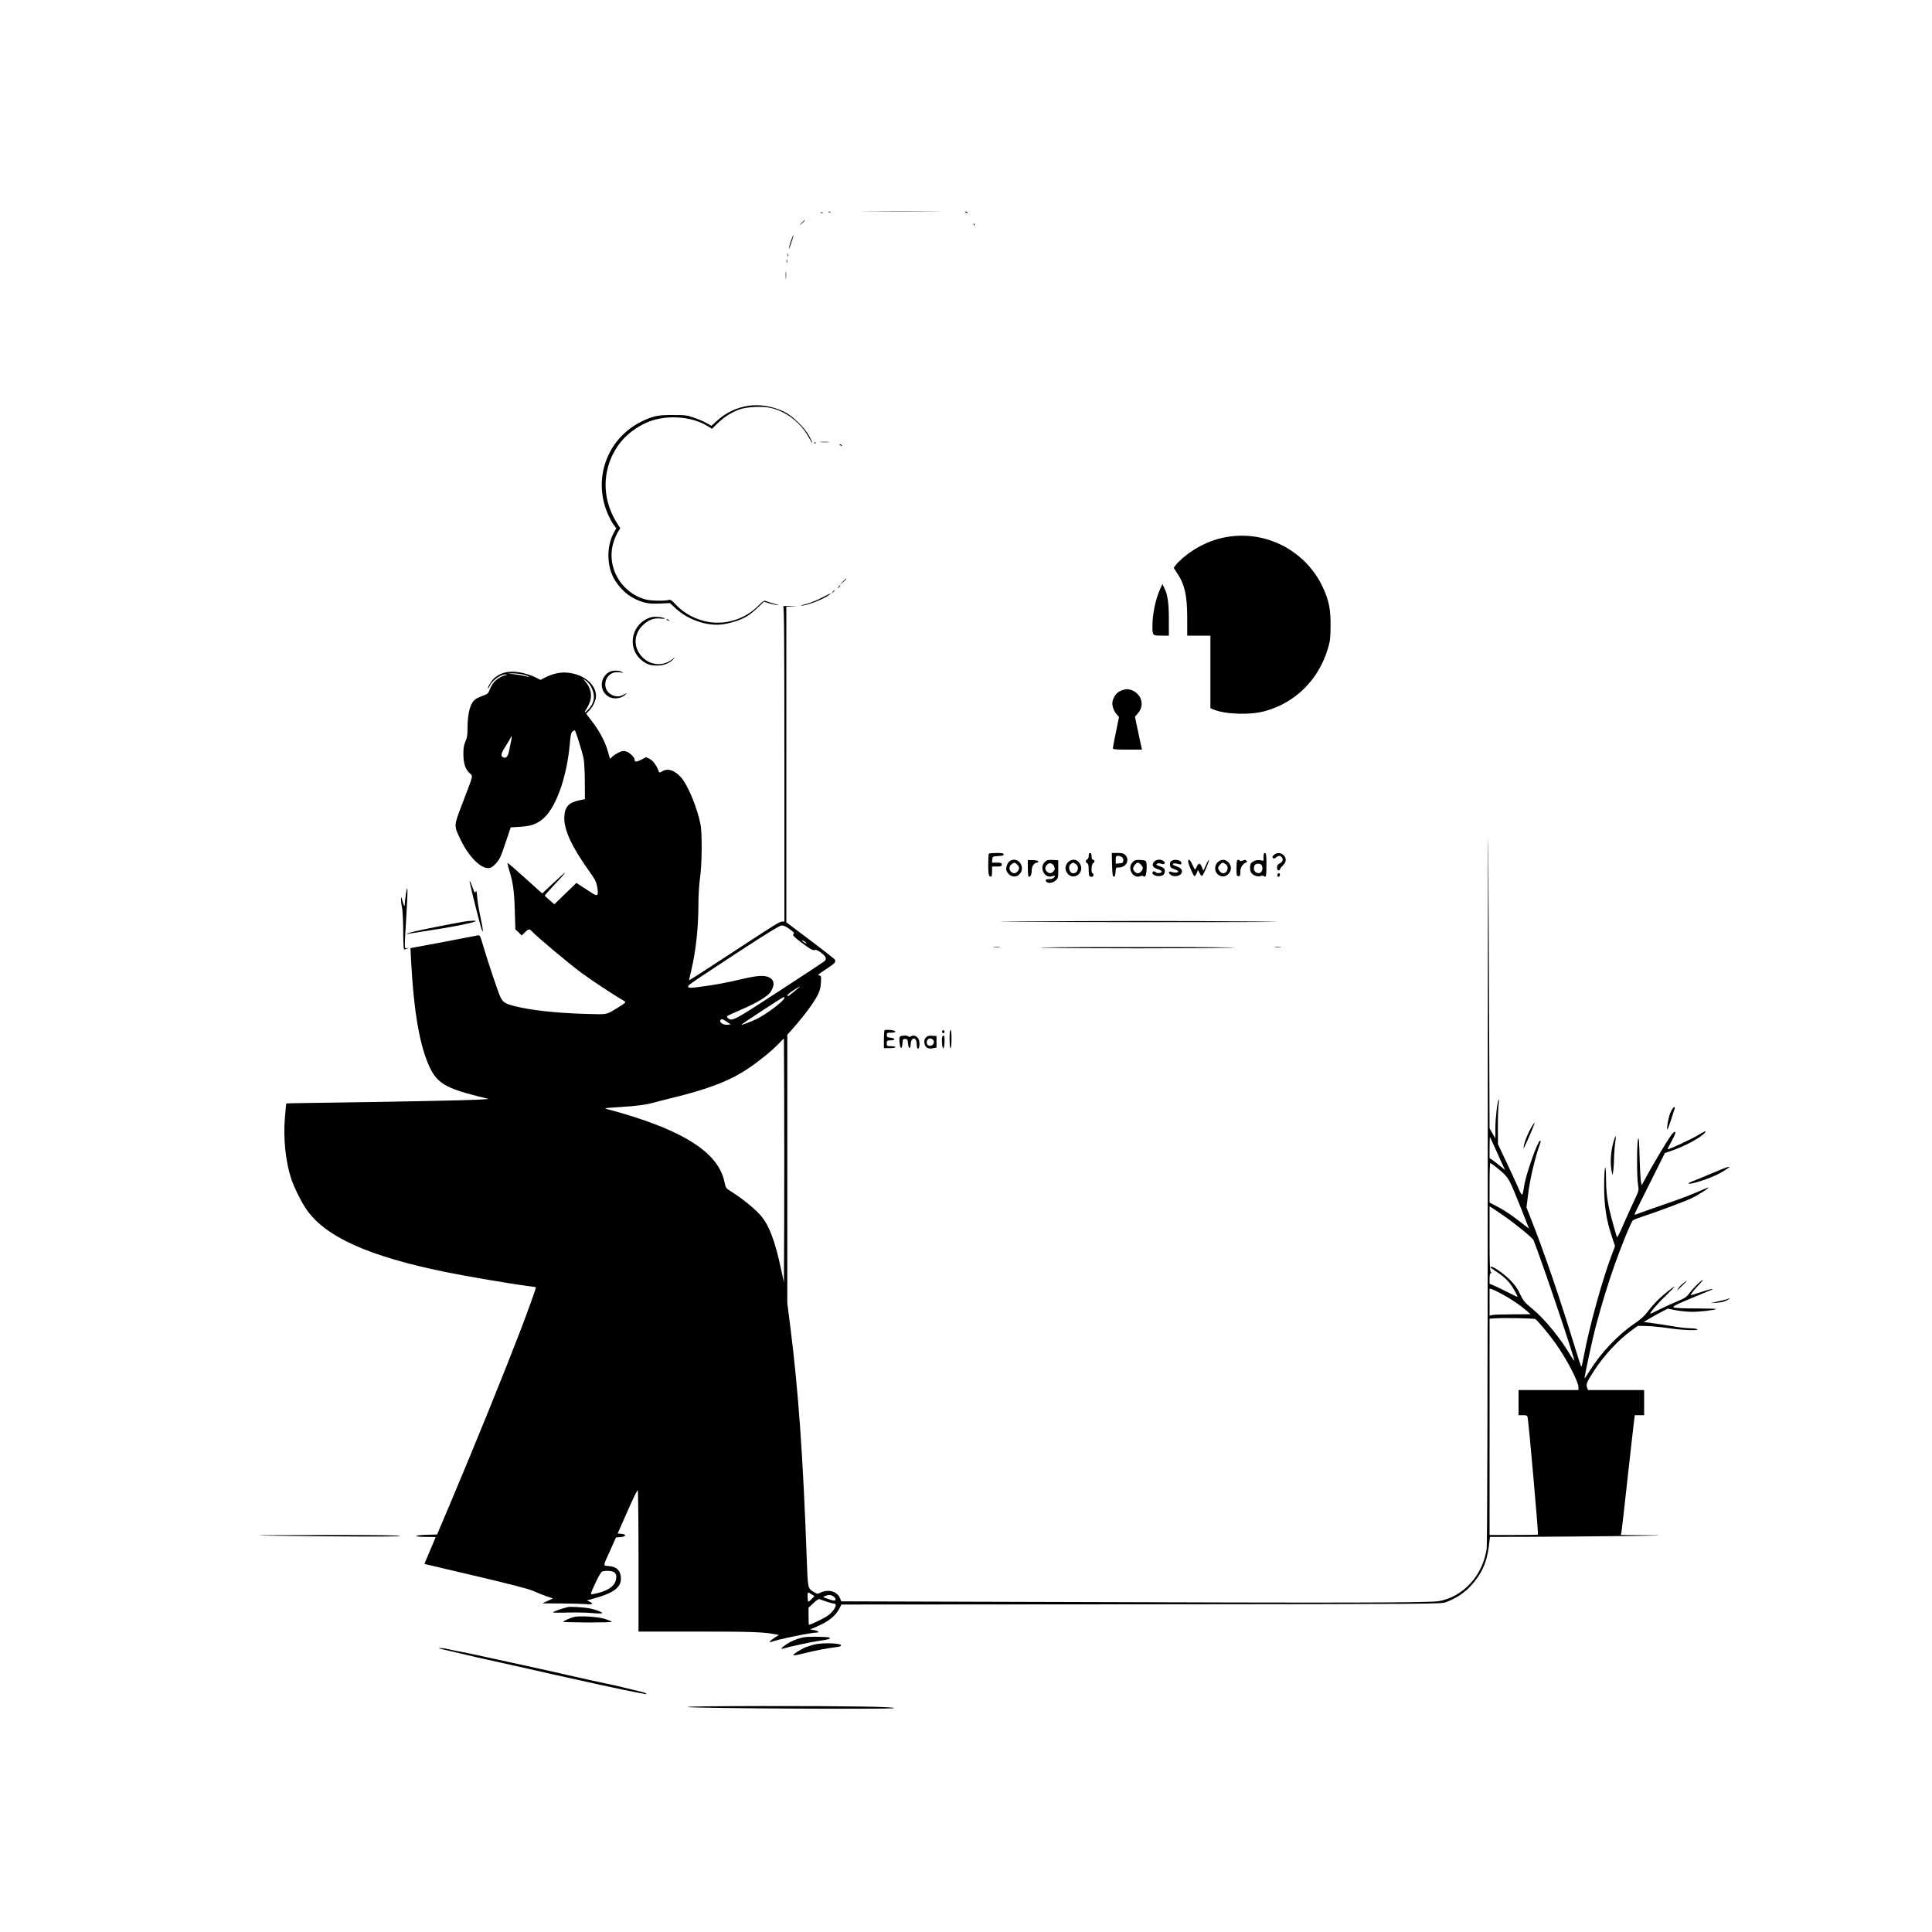 <?xml version="1.0" standalone="no"?>
<!DOCTYPE svg PUBLIC "-//W3C//DTD SVG 20010904//EN"
 "http://www.w3.org/TR/2001/REC-SVG-20010904/DTD/svg10.dtd">
<svg version="1.0" xmlns="http://www.w3.org/2000/svg"
 width="2000pt" height="2000pt" viewBox="0 0 2000 2000"
 preserveAspectRatio="xMidYMid meet">

<g transform="translate(0,2000) scale(0.1,-0.1)"
fill="#000000" stroke="none">
<path d="M8998 17813 c184 -2 481 -2 660 0 180 1 30 2 -333 2 -363 0 -510 -1
-327 -2z"/>
<path d="M8578 17803 c7 -3 16 -2 19 1 4 3 -2 6 -13 5 -11 0 -14 -3 -6 -6z"/>
<path d="M9990 17806 c0 -2 7 -7 16 -10 8 -3 12 -2 9 4 -6 10 -25 14 -25 6z"/>
<path d="M8498 17793 c7 -3 16 -2 19 1 4 3 -2 6 -13 5 -11 0 -14 -3 -6 -6z"/>
<path d="M8299 17693 l-24 -28 28 24 c15 14 27 26 27 28 0 8 -8 1 -31 -24z"/>
<path d="M10081 17674 c0 -11 3 -14 6 -6 3 7 2 16 -1 19 -3 4 -6 -2 -5 -13z"/>
<path d="M8192 17518 c-11 -29 -22 -69 -26 -88 -3 -19 7 3 23 50 32 94 34 122
3 38z"/>
<path d="M8152 17360 c0 -14 2 -19 5 -12 2 6 2 18 0 25 -3 6 -5 1 -5 -13z"/>
<path d="M8142 17295 c0 -16 2 -22 5 -12 2 9 2 23 0 30 -3 6 -5 -1 -5 -18z"/>
<path d="M8133 17150 c0 -36 2 -50 4 -32 2 17 2 47 0 65 -2 17 -4 3 -4 -33z"/>
<path d="M7752 15800 c-122 -17 -237 -71 -329 -155 l-58 -53 -50 28 c-27 16
-86 41 -130 56 -73 26 -93 28 -220 28 -156 1 -208 -11 -328 -70 -360 -179
-508 -607 -336 -974 16 -35 41 -79 54 -96 l25 -32 -24 -44 c-82 -147 -76 -360
12 -498 75 -117 171 -189 296 -225 46 -13 84 -16 165 -13 l106 5 64 -59 c123
-112 311 -178 465 -163 82 8 199 44 265 83 25 14 76 55 113 90 l67 64 48 -16
c26 -8 66 -17 88 -20 27 -4 19 0 -25 13 -36 10 -76 22 -89 28 -21 9 -31 3 -85
-51 -130 -130 -321 -193 -502 -166 -133 20 -264 89 -351 184 -41 44 -52 51
-73 45 -43 -12 -183 -9 -235 5 -259 69 -412 340 -334 592 11 37 32 85 46 107
l24 39 -24 37 c-152 230 -170 504 -47 740 71 136 184 242 334 312 189 89 468
75 638 -30 l49 -30 57 57 c67 65 148 116 230 145 81 27 237 34 326 13 156 -37
304 -151 384 -296 49 -88 56 -85 10 4 -46 87 -173 212 -261 254 -117 56 -245
78 -365 62z"/>
<path d="M8498 15423 c23 -2 59 -2 80 0 20 2 1 4 -43 4 -44 0 -61 -2 -37 -4z"/>
<path d="M8428 15413 c7 -3 16 -2 19 1 4 3 -2 6 -13 5 -11 0 -14 -3 -6 -6z"/>
<path d="M8690 15396 c0 -2 7 -7 16 -10 8 -3 12 -2 9 4 -6 10 -25 14 -25 6z"/>
<path d="M12757 14449 c-187 -20 -360 -96 -515 -227 -29 -25 -62 -58 -72 -73
l-20 -27 35 -54 c80 -120 105 -233 105 -470 l0 -178 120 0 120 0 0 -376 0
-375 33 -14 c123 -51 386 -59 537 -15 314 89 550 325 646 645 24 80 27 107 28
240 1 169 -17 258 -78 391 -167 361 -545 576 -939 533z"/>
<path d="M8724 13978 l-29 -33 33 29 c30 28 37 36 29 36 -2 0 -16 -15 -33 -32z"/>
<path d="M12011 13906 c-50 -113 -81 -262 -81 -384 0 -102 1 -102 91 -102 l79
0 0 168 c0 175 -13 259 -49 329 l-18 37 -22 -48z"/>
<path d="M8679 13923 c-13 -16 -12 -17 4 -4 16 13 21 21 13 21 -2 0 -10 -8
-17 -17z"/>
<path d="M8619 13873 c-13 -16 -12 -17 4 -4 16 13 21 21 13 21 -2 0 -10 -8
-17 -17z"/>
<path d="M8500 13809 c-52 -27 -124 -55 -160 -63 -36 -8 -56 -14 -45 -15 55
-2 233 67 290 112 30 24 20 20 -85 -34z"/>
<path d="M8108 13723 c9 -4 12 -340 12 -1634 l0 -1629 -23 0 c-26 0 -71 -28
-591 -369 -203 -133 -370 -240 -372 -239 -1 2 8 46 21 98 48 203 75 444 75
691 0 91 7 201 16 265 21 138 24 472 5 563 -33 168 -129 400 -197 479 -68 79
-143 104 -201 66 -18 -11 -28 -13 -31 -6 -19 58 -61 118 -95 135 l-38 19 -50
-26 c-51 -26 -69 -26 -69 -1 0 24 -49 73 -85 85 -29 9 -41 8 -77 -8 -24 -11
-54 -31 -68 -44 l-25 -24 -23 80 c-29 100 -84 205 -164 309 l-60 79 36 37 c35
36 66 104 66 145 0 124 -130 229 -301 243 -72 6 -149 -11 -229 -52 l-45 -23
-56 28 c-31 16 -93 36 -139 46 -121 24 -208 8 -279 -52 -31 -25 -77 -101 -68
-110 2 -3 10 9 17 26 24 59 133 132 173 117 7 -3 4 -6 -6 -6 -28 -1 -89 -36
-120 -69 -15 -16 -36 -51 -46 -77 -17 -45 -23 -50 -69 -66 -27 -9 -62 -25 -76
-35 -56 -36 -86 -140 -86 -300 0 -72 -5 -102 -22 -140 -16 -36 -21 -68 -21
-124 0 -100 17 -156 60 -199 41 -41 50 -3 -69 -315 -91 -239 -90 -230 -27
-364 90 -193 224 -326 310 -307 30 7 78 55 106 108 9 17 38 95 63 172 l47 140
99 6 c105 7 159 24 223 73 140 105 259 431 290 791 8 85 13 112 27 122 10 7
21 13 24 13 8 0 78 -224 92 -295 6 -33 12 -141 12 -239 l1 -179 -55 -11 c-111
-23 -153 -67 -158 -168 -8 -132 73 -309 260 -570 60 -84 71 -107 81 -163 15
-91 4 -100 -65 -53 -29 19 -75 49 -102 66 l-49 32 -114 -110 -114 -111 -49 42
c-28 23 -50 45 -50 49 0 3 48 57 106 119 59 61 105 114 103 116 -3 2 -56 -45
-120 -105 l-116 -109 -178 160 c-97 88 -179 158 -181 156 -2 -2 5 -33 15 -68
42 -134 53 -213 60 -417 l6 -202 33 -32 32 -32 33 32 c39 38 48 39 73 11 47
-52 383 -334 512 -429 113 -83 300 -207 452 -298 11 -7 -3 -19 -58 -53 -144
-88 -112 -81 -347 -75 -308 9 -572 38 -739 81 -101 26 -121 40 -150 103 -25
55 -143 410 -186 560 -19 66 -24 73 -43 69 -12 -3 -174 -34 -360 -69 l-338
-63 6 -120 c29 -551 92 -905 198 -1123 74 -152 166 -207 480 -287 l127 -32
-112 -7 c-126 -7 -897 -22 -1552 -31 -236 -3 -431 -6 -432 -8 -2 -1 -8 -69
-15 -150 -18 -211 8 -457 67 -634 26 -79 100 -230 149 -302 193 -291 647 -497
1458 -661 202 -41 666 -120 827 -141 52 -6 96 -13 98 -14 4 -3 -87 -257 -161
-450 -179 -465 -458 -1152 -714 -1760 l-148 -350 -108 -3 c-137 -3 -143 -22
-7 -22 55 0 100 -1 100 -3 0 -2 -27 -65 -59 -140 -33 -75 -58 -137 -57 -137 1
0 241 -56 532 -125 364 -86 550 -134 595 -155 37 -17 98 -41 135 -54 l68 -23
-54 -25 -55 -26 196 -1 c108 -1 224 -4 258 -7 66 -7 80 4 34 26 l-28 13 35 9
c246 65 326 124 317 231 -6 71 -46 109 -122 115 -65 5 -67 -10 14 167 l58 130
47 3 c58 4 65 29 8 34 l-38 3 100 227 c55 125 103 225 108 222 4 -3 8 -333 8
-735 l0 -729 607 0 c564 0 688 -4 812 -29 l34 -6 -47 -30 c-43 -27 -64 -54
-32 -42 69 27 412 97 474 97 30 0 8 19 -29 25 l-42 7 69 30 c130 57 195 111
238 195 l16 33 3103 2 c3097 3 3102 3 3157 23 101 38 184 92 251 163 114 122
172 248 192 419 l11 93 435 1 c240 1 670 5 956 8 388 5 449 8 243 9 l-278 2 5
28 c3 15 30 252 60 527 31 275 60 542 67 593 l11 92 48 0 49 0 0 130 0 130
-290 0 -290 0 -11 27 c-13 34 -3 56 74 175 100 155 253 320 387 416 l65 47 90
-2 c50 -1 152 -11 228 -22 145 -22 324 -28 297 -11 -8 5 -43 10 -77 10 -33 0
-114 9 -180 21 -65 11 -158 26 -208 32 l-89 12 69 41 c39 23 95 54 125 69 l55
28 86 -17 c47 -9 122 -16 167 -16 81 0 226 17 249 29 6 3 -86 6 -205 6 -137 0
-224 4 -235 11 -15 9 9 22 150 82 92 39 188 78 212 88 84 33 25 25 -78 -11
-57 -20 -105 -34 -108 -32 -5 5 35 56 91 115 22 23 37 42 33 42 -14 0 -100
-85 -137 -135 -32 -43 -48 -54 -121 -84 -46 -19 -128 -56 -181 -82 -54 -27
-100 -49 -103 -49 -16 0 71 103 158 186 54 52 94 94 91 94 -13 0 -109 -77
-170 -136 -33 -32 -81 -87 -106 -121 -34 -46 -71 -79 -138 -125 -171 -115
-351 -306 -465 -491 -27 -42 -49 -76 -51 -74 -6 5 85 425 121 557 60 224 125
435 192 623 72 203 168 437 186 453 7 7 50 24 97 39 165 54 458 164 520 195
69 35 172 101 167 107 -2 2 -60 -22 -129 -52 -69 -30 -217 -85 -329 -123 -112
-38 -228 -79 -256 -90 -29 -12 -53 -18 -53 -14 0 5 71 149 158 322 l157 314
65 22 c135 45 308 138 349 188 22 26 2 19 -71 -25 -69 -42 -308 -153 -315
-146 -2 2 17 41 43 87 29 54 42 86 36 92 -7 7 -22 -7 -45 -38 -42 -58 -197
-317 -258 -432 l-44 -82 -8 37 c-4 21 -11 137 -14 258 -5 176 -8 212 -16 180
-14 -53 -13 -394 0 -469 10 -59 10 -59 -40 -165 -28 -58 -78 -171 -113 -250
-42 -98 -64 -138 -67 -125 -88 297 -110 410 -111 586 -1 96 -4 141 -10 130 -5
-9 -10 -95 -10 -192 0 -203 22 -347 79 -517 l34 -103 -35 -92 c-95 -249 -232
-745 -285 -1030 -13 -71 -26 -128 -29 -128 -3 0 -38 109 -79 243 -143 466
-299 923 -429 1255 l-60 153 19 152 c17 138 70 363 114 486 18 51 18 51 6 51
-22 0 -145 -348 -161 -457 -20 -127 -21 -127 -64 -27 -21 49 -77 170 -124 269
l-85 180 -1 170 c-1 94 3 199 7 235 5 36 6 62 2 58 -14 -13 -35 -196 -35 -298
l0 -105 -30 52 -30 52 -8 1888 c-8 1785 -9 1669 -11 -2142 -1 -2571 -5 -4055
-11 -4098 -40 -276 -242 -497 -495 -542 -95 -17 -956 -19 -4144 -8 l-2042 6
-13 32 c-30 71 -119 97 -200 59 -33 -16 -36 -16 -68 4 -68 42 -65 29 -77 357
-39 1070 -87 1737 -171 2402 l-30 233 0 1389 0 1389 48 54 c70 77 163 194 209
263 69 102 86 144 91 222 4 69 4 71 -19 75 -19 2 -6 14 69 63 93 61 106 74 96
99 -3 8 -118 98 -255 201 l-249 187 0 1634 0 1633 68 4 c58 3 56 3 -23 4 -49
1 -84 -1 -77 -4z m-2681 -709 c30 -9 53 -18 51 -20 -2 -2 -22 1 -44 7 -21 6
-70 15 -109 19 l-70 7 58 2 c33 0 84 -6 114 -15z m699 -138 c38 -81 27 -150
-33 -217 -44 -48 -53 -44 -19 8 14 21 31 59 38 86 16 61 0 126 -45 182 l-32
40 34 -24 c19 -14 44 -46 57 -75z m-835 -547 c-5 -24 -15 -70 -21 -102 -12
-61 -33 -82 -63 -66 -27 16 -21 39 33 124 28 44 50 83 50 89 0 5 2 7 5 4 3 -3
2 -25 -4 -49z m2880 -1945 c51 -37 55 -44 39 -60 -6 -6 25 -36 94 -87 83 -62
109 -77 128 -72 18 5 36 -3 71 -30 50 -38 58 -62 30 -87 -10 -8 -220 -147
-468 -308 -466 -304 -487 -316 -529 -280 -9 7 -13 17 -9 21 5 5 70 35 145 67
165 71 279 140 307 186 49 79 34 136 -41 157 -55 14 -116 7 -300 -36 -80 -19
-204 -43 -275 -54 -235 -35 -258 -35 -230 3 7 9 219 151 472 316 335 219 467
300 488 300 18 0 49 -14 78 -36z m175 -145 c4 -8 1 -8 -14 0 -12 6 -24 16 -28
22 -4 8 -1 8 14 0 12 -6 24 -16 28 -22z m-91 -475 c-89 -75 -105 -85 -105 -71
0 8 28 33 63 55 72 47 84 51 42 16z m-136 -96 c-1 -27 -179 -163 -279 -213
-53 -27 -161 -68 -166 -63 -3 4 429 286 439 287 4 1 7 -5 6 -11z m-595 -245
l40 -28 -33 -3 c-39 -4 -83 21 -75 43 9 21 22 19 68 -12z m594 -2065 l-3 -633
-29 135 c-64 301 -128 466 -218 565 -66 72 -186 169 -289 234 -66 41 -66 41
-79 104 -57 274 -347 484 -925 671 -71 23 -172 53 -222 66 -51 13 -91 25 -89
27 2 2 73 8 157 13 172 11 270 24 344 45 28 8 97 26 155 40 403 97 628 182
822 312 111 74 240 178 313 253 l60 61 3 -631 c1 -346 1 -915 0 -1262z m7350
777 c22 -49 56 -125 76 -169 l37 -78 -48 39 c-26 22 -63 49 -80 62 l-33 22 0
111 c0 61 2 109 4 107 2 -2 22 -44 44 -94z m8 -208 c125 -99 137 -115 197
-257 31 -74 77 -189 103 -255 25 -66 49 -124 52 -130 3 -5 -10 3 -29 18 -112
91 -212 161 -290 202 l-89 46 0 205 c0 112 3 204 8 204 4 0 25 -15 48 -33z
m94 -515 c115 -79 296 -227 305 -250 83 -207 432 -1239 422 -1248 -2 -3 -21
24 -41 58 -102 175 -268 376 -394 480 -80 66 -93 81 -127 153 -28 61 -55 97
-109 151 -68 67 -180 143 -193 130 -8 -7 -12 -3 66 -56 86 -57 132 -106 175
-182 20 -36 36 -68 36 -72 0 -3 -37 13 -82 37 -46 24 -111 55 -145 71 l-63 27
0 55 c0 35 4 54 12 54 9 0 9 3 0 12 -9 9 -12 100 -12 346 l0 334 28 -17 c15
-10 70 -47 122 -83z m-20 -809 c91 -49 183 -111 253 -171 l42 -37 -185 -1
c-102 0 -197 -3 -212 -7 l-28 -7 0 140 0 141 23 -6 c12 -4 60 -27 107 -52z
m343 -258 c18 -7 138 -151 209 -250 111 -155 238 -397 238 -454 l0 -31 -310 0
-310 0 0 -130 0 -130 45 0 c38 0 45 -3 49 -22 12 -61 113 -1207 107 -1214 -2
-2 -116 -4 -253 -4 l-248 0 0 1120 0 1119 63 4 c90 6 389 0 410 -8z m-9535
-2621 c14 -10 22 -25 22 -46 0 -88 -75 -147 -227 -177 -49 -10 -50 -20 20 131
29 61 52 98 63 101 41 10 101 6 122 -9z m2050 -232 l23 -15 -27 -28 c-15 -16
-31 -29 -36 -29 -4 0 -8 23 -8 51 0 53 -1 52 48 21z m220 -18 c26 -18 29 -44
5 -43 -10 0 -40 9 -68 19 -48 17 -49 18 -25 28 36 15 62 14 88 -4z m-69 -55
c30 -10 62 -19 73 -19 48 0 0 -86 -74 -133 -45 -28 -169 -87 -184 -87 -2 0 -4
40 -4 89 l0 88 51 48 c35 33 55 45 67 40 9 -4 41 -16 71 -26z"/>
<path d="M6745 13611 c-198 -51 -263 -301 -113 -437 54 -48 95 -64 170 -64 70
0 130 24 169 67 21 24 20 23 -16 -5 -97 -75 -235 -59 -317 38 -86 99 -76 235
24 325 58 52 111 70 183 61 30 -3 44 -2 35 3 -23 14 -102 21 -135 12z"/>
<path d="M6900 13586 c0 -2 7 -7 16 -10 8 -3 12 -2 9 4 -6 10 -25 14 -25 6z"/>
<path d="M6302 13041 c-95 -60 -97 -195 -3 -252 55 -33 143 -20 181 27 11 12
6 11 -20 -5 -42 -25 -80 -27 -125 -5 -117 55 -77 234 53 236 22 0 46 -3 54 -7
10 -6 10 -5 1 5 -21 23 -104 24 -141 1z"/>
<path d="M11645 12863 c-67 -14 -107 -50 -126 -115 -12 -42 4 -98 38 -139 l27
-32 -32 -156 c-18 -86 -32 -162 -32 -168 0 -10 37 -13 151 -13 l151 0 -5 23
c-4 12 -20 89 -37 170 l-31 148 30 34 c38 44 49 96 30 149 -23 65 -101 112
-164 99z"/>
<path d="M10237 11163 c-4 -3 -7 -55 -7 -113 0 -78 4 -111 13 -119 20 -16 27
-3 27 51 l0 48 50 0 c43 0 50 3 50 20 0 17 -7 20 -51 20 l-50 0 3 33 c3 32 4
32 61 35 42 2 57 7 57 17 0 12 -16 15 -73 15 -41 0 -77 -3 -80 -7z"/>
<path d="M11270 11140 c0 -18 -6 -33 -15 -36 -8 -4 -15 -13 -15 -20 0 -8 7
-17 15 -20 11 -5 15 -22 15 -69 0 -48 4 -64 16 -69 9 -3 20 -4 25 0 12 7 11
34 -1 34 -17 0 -12 97 5 104 8 3 15 12 15 21 0 8 -7 15 -15 15 -10 0 -15 11
-15 35 0 24 -5 35 -15 35 -10 0 -15 -10 -15 -30z"/>
<path d="M11512 11048 c3 -101 6 -123 18 -123 11 0 16 13 18 48 3 46 4 47 36
47 74 0 113 77 66 128 -17 18 -32 22 -81 22 l-60 0 3 -122z m102 79 c11 -8 17
-23 14 -38 -2 -20 -9 -25 -40 -27 l-38 -3 0 40 c0 36 3 41 23 41 13 0 31 -6
41 -13z"/>
<path d="M13080 11130 l0 -41 -34 6 c-38 8 -90 -14 -100 -40 -9 -25 -7 -64 5
-86 15 -29 67 -49 97 -38 16 6 29 6 37 -1 21 -18 25 1 25 122 0 98 -3 118 -15
118 -11 0 -15 -11 -15 -40z m-21 -84 c17 -20 10 -67 -11 -79 -27 -18 -68 7
-68 41 0 15 5 33 12 40 16 16 53 15 67 -2z"/>
<path d="M13189 11151 c-19 -16 -21 -22 -12 -32 10 -10 16 -9 31 4 23 21 46
22 62 2 18 -21 8 -48 -23 -63 -20 -10 -27 -20 -27 -43 0 -19 5 -29 15 -29 8 0
15 5 15 11 0 6 14 24 30 39 37 35 40 77 7 108 -29 27 -67 28 -98 3z"/>
<path d="M10457 11089 c-27 -16 -49 -73 -38 -101 24 -64 97 -82 138 -34 62 73
-19 182 -100 135z m73 -39 c24 -24 25 -47 3 -72 -20 -22 -46 -23 -67 -2 -23
22 -20 60 6 78 29 20 34 20 58 -4z"/>
<path d="M10640 11015 c0 -45 3 -85 7 -88 14 -15 33 18 33 59 0 46 25 84 56
84 9 0 14 6 12 13 -3 7 -25 12 -56 13 l-52 1 0 -82z"/>
<path d="M10815 11076 c-61 -61 1 -176 80 -146 14 5 25 6 25 2 0 -17 -26 -32
-55 -32 -38 0 -49 -9 -34 -27 18 -21 65 -15 96 11 27 23 28 28 28 118 l0 93
-58 3 c-50 2 -60 -1 -82 -22z m99 -49 c8 -21 6 -31 -9 -47 -22 -24 -42 -25
-67 -3 -23 21 -23 48 2 73 25 25 61 14 74 -23z"/>
<path d="M11056 11074 c-33 -34 -35 -83 -3 -119 60 -70 169 4 133 90 -25 60
-85 73 -130 29z m82 -20 c39 -27 19 -94 -27 -94 -42 0 -60 71 -25 97 23 16 25
16 52 -3z"/>
<path d="M11725 11075 c-61 -60 2 -175 80 -145 16 6 26 6 31 -1 4 -6 11 -6 20
2 15 12 20 135 6 155 -4 5 -31 11 -60 12 -44 2 -57 -2 -77 -23z m85 -25 c11
-11 20 -28 20 -37 0 -22 -29 -53 -51 -53 -23 0 -49 27 -49 51 0 20 33 59 50
59 6 0 19 -9 30 -20z"/>
<path d="M11943 11074 c-22 -34 -9 -55 46 -73 23 -7 40 -18 38 -25 -5 -15 -47
-20 -60 -7 -16 16 -37 14 -37 -4 0 -34 86 -48 115 -19 9 9 15 28 13 42 -2 20
-12 30 -43 41 -50 18 -52 20 -36 31 8 5 25 4 39 -1 35 -13 55 7 28 27 -33 24
-83 18 -103 -12z"/>
<path d="M12126 11087 c-12 -9 -17 -23 -14 -42 2 -24 10 -31 46 -43 24 -8 41
-19 39 -25 -4 -13 -38 -14 -74 -2 -28 9 -31 -11 -5 -31 33 -25 95 -16 113 17
15 29 -5 56 -51 70 -39 12 -53 28 -27 30 16 2 18 2 50 -6 21 -6 27 -4 27 9 0
32 -70 48 -104 23z"/>
<path d="M12300 11083 c0 -27 54 -153 65 -153 6 0 16 15 24 33 l12 32 17 -33
c9 -18 20 -31 26 -29 12 4 78 158 71 165 -2 3 -17 -21 -31 -53 l-27 -58 -15
36 c-17 45 -35 47 -52 7 -7 -16 -15 -30 -19 -30 -3 0 -16 23 -28 50 -22 50
-43 66 -43 33z"/>
<path d="M12606 11075 c-35 -33 -36 -92 -2 -124 80 -75 190 46 111 124 -31 32
-74 32 -109 0z m82 -21 c39 -27 19 -94 -28 -94 -20 0 -50 35 -50 57 0 14 35
53 48 53 4 0 18 -7 30 -16z"/>
<path d="M12807 11093 c-4 -3 -7 -42 -7 -85 0 -71 2 -78 20 -78 17 0 20 7 20
45 0 46 24 84 61 97 11 4 11 8 2 18 -10 11 -18 11 -37 2 -16 -7 -28 -8 -31 -2
-7 12 -19 13 -28 3z"/>
<path d="M13225 10950 c-8 -13 4 -32 16 -25 12 8 12 35 0 35 -6 0 -13 -4 -16
-10z"/>
<path d="M4864 10860 c27 -122 108 -443 120 -475 23 -62 19 -13 -10 120 -15
66 -30 158 -34 205 -5 63 -9 79 -15 61 -7 -21 -11 -17 -32 40 -25 68 -38 89
-29 49z"/>
<path d="M4202 10747 c-6 -43 -12 -90 -12 -104 0 -36 -9 -24 -25 34 -13 46
-13 47 -14 13 0 -19 4 -55 10 -80 6 -25 12 -131 13 -237 0 -105 4 -195 8 -199
4 -4 18 -2 30 4 l23 12 -22 -6 c-28 -7 -28 -15 -7 328 17 281 16 359 -4 235z"/>
<path d="M4800 10459 c-102 -17 -424 -81 -504 -100 -78 -18 -116 -34 -60 -24
16 2 119 19 229 36 317 49 542 100 430 98 -22 -1 -65 -5 -95 -10z"/>
<path d="M10465 10460 c-368 -3 219 -5 1305 -6 1352 0 1738 2 1225 7 -839 7
-1538 7 -2530 -1z"/>
<path d="M10288 10193 c18 -2 45 -2 60 0 15 2 0 4 -33 4 -33 0 -45 -2 -27 -4z"/>
<path d="M10805 10189 c361 -8 1566 -8 1935 0 161 4 -259 7 -965 7 -704 0
-1128 -3 -970 -7z"/>
<path d="M13198 10193 c18 -2 45 -2 60 0 15 2 0 4 -33 4 -33 0 -45 -2 -27 -4z"/>
<path d="M9157 9334 c-4 -4 -7 -47 -7 -96 l0 -88 60 0 c33 0 60 4 60 10 0 6
-20 10 -45 10 -43 0 -45 1 -45 30 0 28 2 30 41 30 52 0 48 24 -4 28 -32 3 -37
7 -37 28 0 22 4 24 46 24 32 0 44 4 42 13 -5 13 -99 23 -111 11z"/>
<path d="M9755 9330 c-4 -6 -3 -16 3 -22 6 -6 12 -6 17 2 4 6 3 16 -3 22 -6 6
-12 6 -17 -2z"/>
<path d="M9830 9245 c0 -57 4 -95 10 -95 6 0 10 38 10 95 0 57 -4 95 -10 95
-6 0 -10 -38 -10 -95z"/>
<path d="M9314 9266 c-9 -24 1 -109 13 -113 8 -3 13 12 15 44 3 44 5 48 28 48
22 0 26 -5 30 -48 6 -60 24 -62 28 -2 5 76 62 71 62 -6 0 -21 4 -41 10 -44 15
-9 24 44 14 84 -11 42 -52 63 -84 43 -12 -7 -21 -8 -25 -2 -10 15 -85 12 -91
-4z"/>
<path d="M9588 9263 c-21 -23 -24 -41 -15 -76 9 -34 41 -48 88 -38 l34 7 0 59
0 60 -46 3 c-33 2 -49 -2 -61 -15z m72 -28 c23 -28 -9 -72 -45 -59 -36 14 -24
74 15 74 10 0 23 -7 30 -15z"/>
<path d="M9754 9266 c-9 -23 0 -121 11 -119 14 4 19 133 5 133 -6 0 -13 -6
-16 -14z"/>
<path d="M17293 8484 c-22 -48 -46 -189 -30 -174 3 3 20 50 38 105 17 55 34
106 36 112 3 7 0 13 -6 13 -7 0 -24 -25 -38 -56z"/>
<path d="M15851 8328 c-35 -61 -70 -148 -77 -193 -4 -30 -4 -30 8 -5 47 97
108 243 104 247 -2 3 -18 -19 -35 -49z"/>
<path d="M16706 8191 c-34 -116 -41 -237 -18 -336 5 -26 7 -21 13 30 4 33 7
96 8 140 1 44 6 109 11 144 13 79 6 90 -14 22z"/>
<path d="M17745 7864 c-82 -35 -176 -74 -207 -86 -32 -11 -58 -24 -58 -28 0
-22 235 54 324 105 149 85 127 88 -59 9z"/>
<path d="M17423 6714 c-18 -13 -42 -39 -54 -57 -16 -23 -6 -16 34 23 52 50 62
60 55 60 -2 0 -17 -12 -35 -26z"/>
<path d="M17888 6554 c-3 -3 -46 -14 -94 -24 l-89 -20 65 4 c42 2 80 11 105
24 22 12 35 21 29 22 -6 0 -13 -3 -16 -6z"/>
<path d="M2671 4106 c2 -2 334 -6 737 -10 498 -4 732 -3 732 4 0 7 -240 10
-737 10 -405 0 -734 -2 -732 -4z"/>
<path d="M5880 3364 c-44 -9 -150 -45 -155 -54 -3 -5 64 -6 147 -3 84 2 198 0
253 -5 55 -5 104 -6 108 -2 9 8 -58 35 -124 49 -55 12 -195 21 -229 15z"/>
<path d="M5941 3261 c-42 -11 -111 -42 -111 -50 0 -3 115 -6 255 -7 140 0 252
3 249 7 -3 5 -35 18 -72 30 -74 23 -261 35 -321 20z"/>
<path d="M8315 3050 c-66 -14 -122 -37 -175 -72 -50 -33 -66 -54 -32 -44 65
20 284 68 371 80 105 16 120 20 107 33 -11 11 -224 13 -271 3z"/>
<path d="M8450 2980 c-25 -4 -70 -18 -101 -29 -58 -22 -145 -78 -136 -88 3 -3
59 9 124 25 100 26 250 54 342 64 14 2 26 8 28 14 7 22 -159 31 -257 14z"/>
<path d="M4570 2929 c19 -4 64 -15 100 -23 36 -8 101 -23 145 -34 44 -11 195
-46 335 -76 140 -31 311 -70 380 -85 69 -16 168 -39 220 -50 52 -12 250 -55
440 -97 190 -42 372 -80 405 -85 33 -5 68 -12 78 -15 9 -3 17 -2 17 3 0 5 -26
14 -57 21 -32 7 -110 26 -173 42 -63 16 -153 36 -200 45 -75 15 -214 46 -405
90 -95 22 -407 91 -560 124 -77 17 -212 46 -300 65 -88 20 -196 42 -240 50
-44 8 -98 20 -120 25 -22 6 -53 10 -70 10 -30 -1 -30 -1 5 -10z"/>
<path d="M7120 2329 c49 -14 2111 -25 2134 -12 27 15 -467 23 -1369 22 -518
-1 -788 -4 -765 -10z"/>
</g>
</svg>
